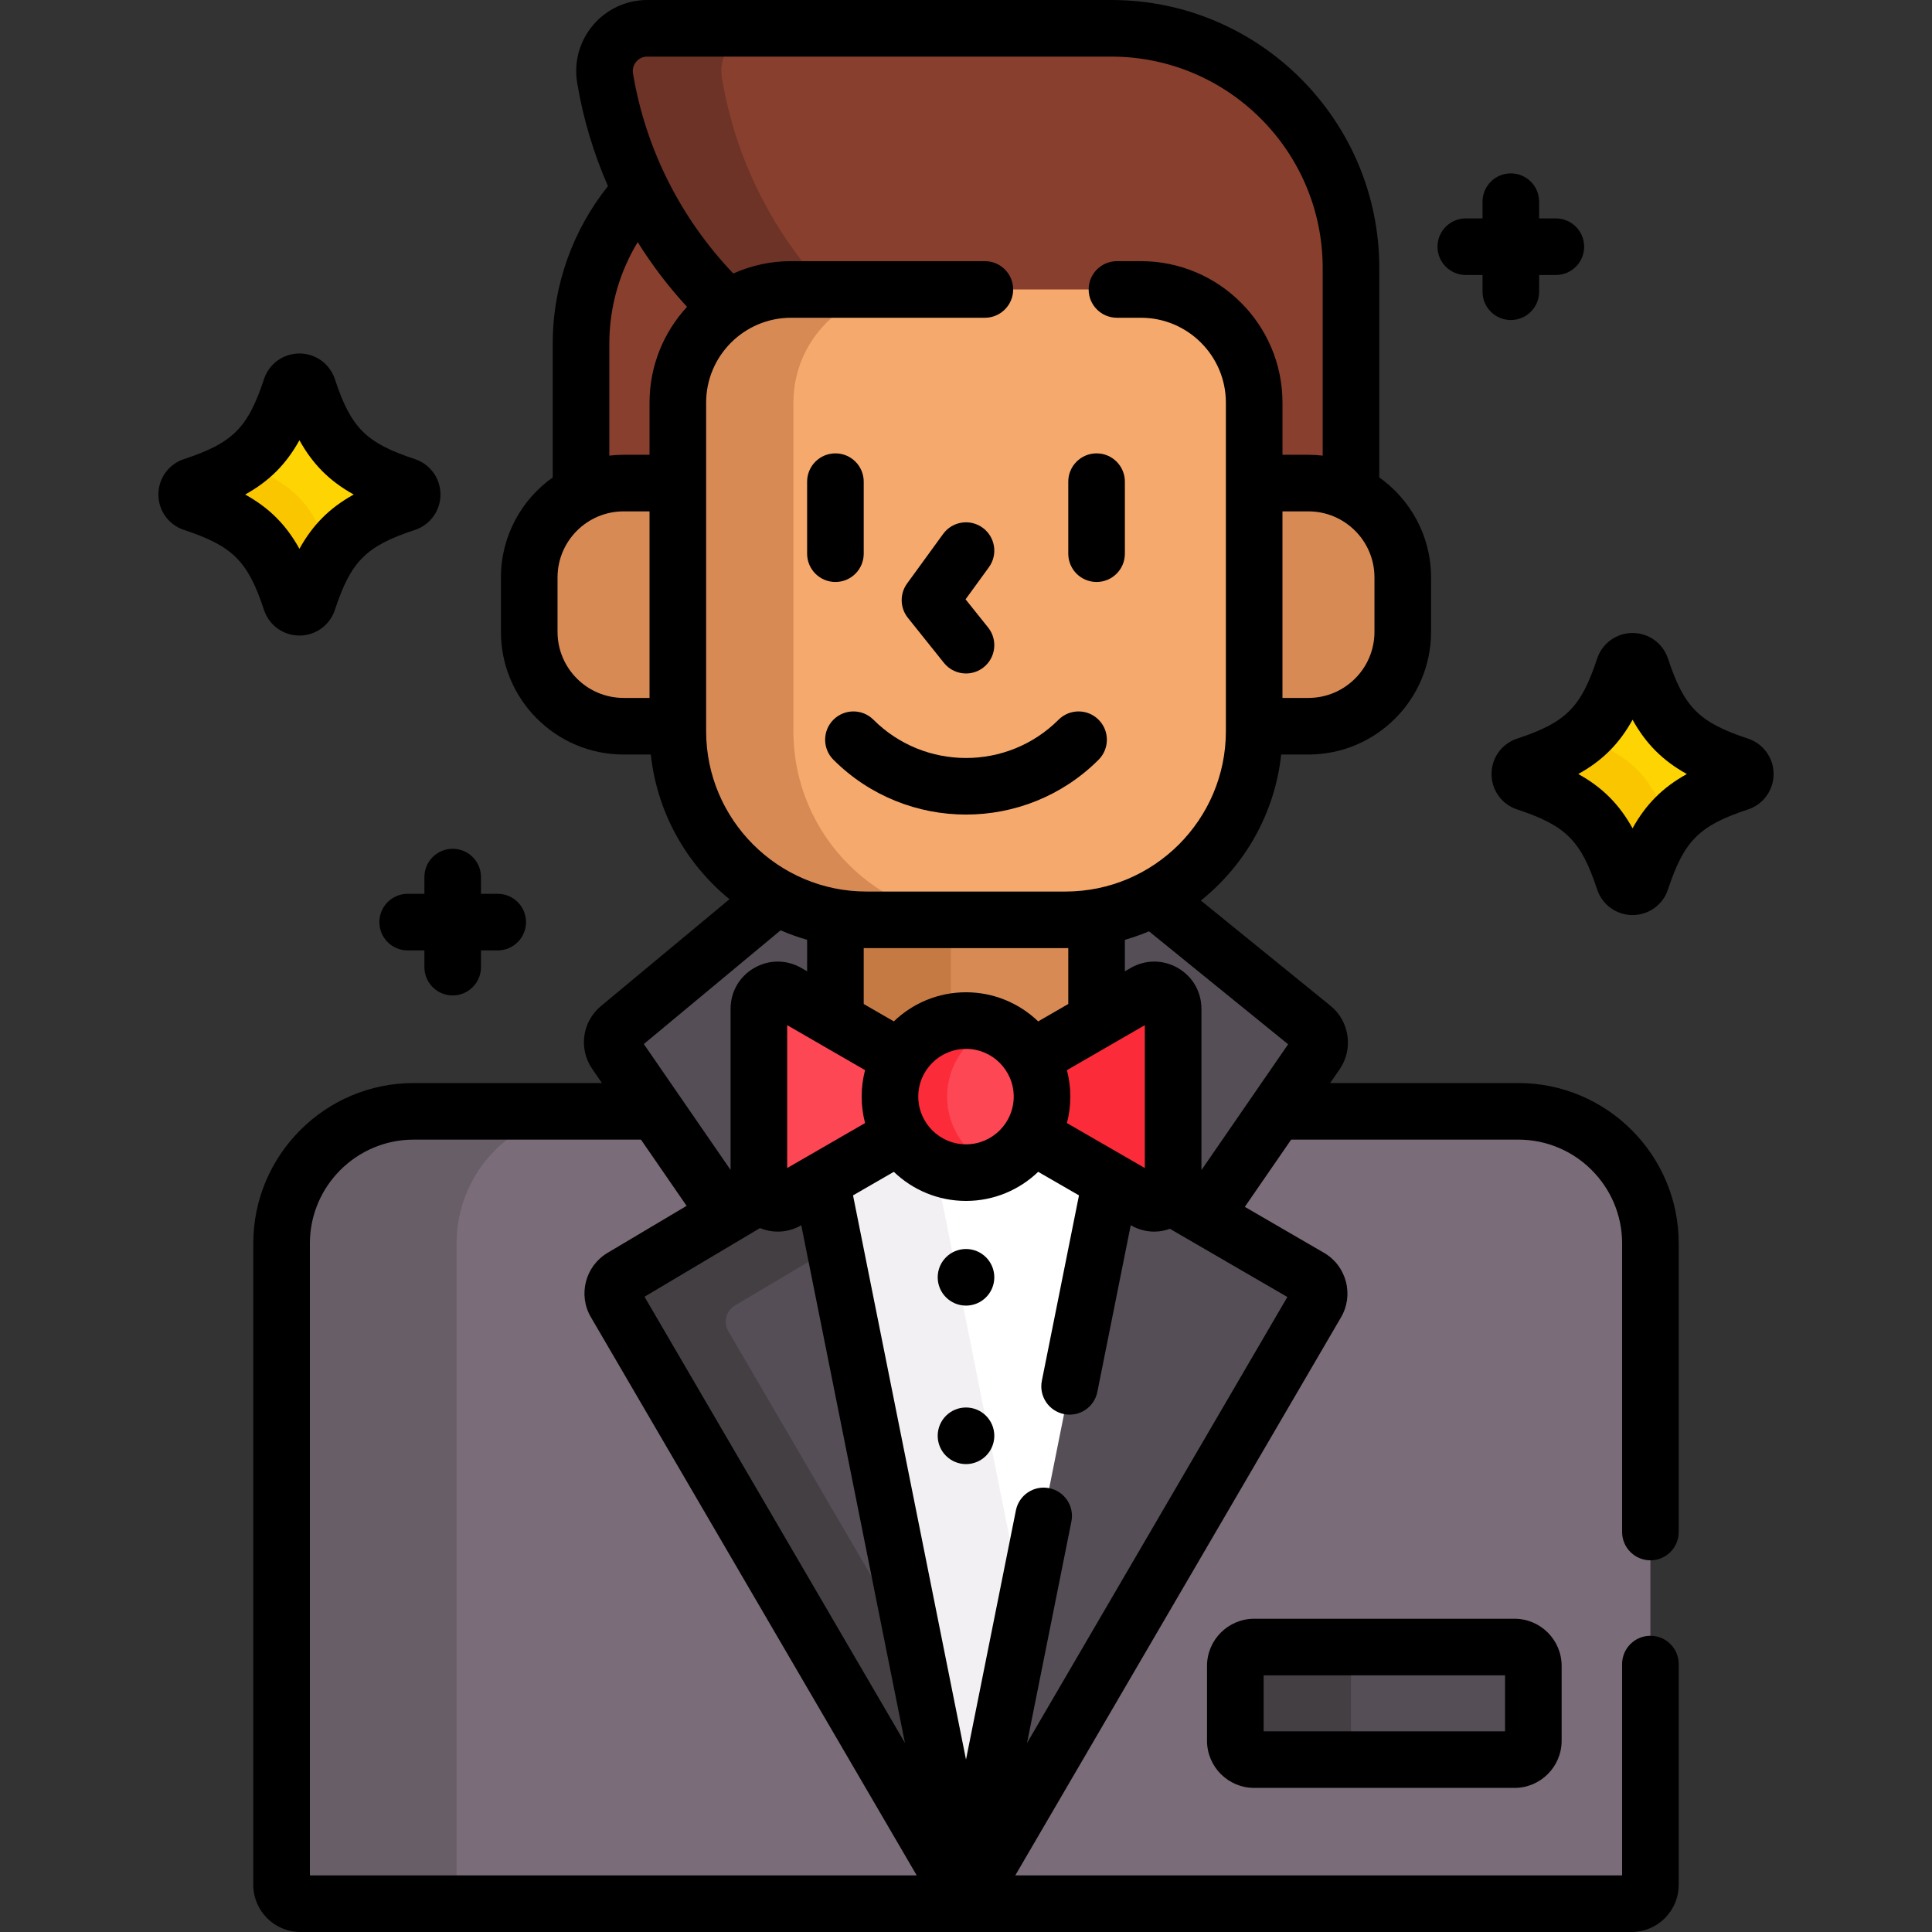 <svg id="Capa_1" enable-background="new 0 0 512 512" height="50" viewBox="0 0 512 512" width="50" xmlns="http://www.w3.org/2000/svg"><rect x="0" y="0" width="512" height="512" fill="#333333" stroke="none"/><g><g><path d="m432.376 504.5h-352.752c-2.761 0-5-2.239-5-5v-169.986c0-19.33 15.67-35 35-35h292.752c19.33 0 35 15.67 35 35v169.986c0 2.761-2.239 5-5 5z" fill="#7a6d79"/></g><g><path d="m121 499.5v-169.986c0-19.33 15.67-35 35-35h-46.376c-19.33 0-35 15.67-35 35v169.986c0 2.761 2.239 5 5 5h46.376c-2.761 0-5-2.239-5-5z" fill="#685e68"/></g><g><path d="m347.887 272.379-42.297-34.335c-6.94 3.648-14.837 5.722-23.222 5.722h-52.738c-8.645 0-16.776-2.195-23.869-6.056l-41.694 34.662c-1.99 1.654-2.389 4.552-.921 6.682l29.535 42.857 9.15-5.44c-.453-.743-.722-1.624-.722-2.598v-46.525c0-3.849 4.167-6.255 7.5-4.33l30.059 17.354c3.508-5.925 9.947-9.91 17.332-9.91s13.823 3.985 17.332 9.91l30.059-17.354c3.333-1.924 7.5.481 7.5 4.33v46.525c0 1.163-.385 2.19-1.007 3.01l9.236 5.362 29.735-43.147c1.479-2.148 1.058-5.074-.968-6.719z" fill="#554e56"/></g><g><path d="m347.095 338.488-37.213-21.605c-1.438 1.894-4.166 2.663-6.493 1.32l-30.059-17.354c-3.508 5.925-9.947 9.911-17.332 9.911s-13.824-3.986-17.332-9.911l-30.059 17.354c-2.489 1.437-5.442.458-6.778-1.732l-36.998 21.999c-2.372 1.41-3.153 4.476-1.745 6.849l92.914 159.181 92.884-159.136c1.419-2.391.616-5.48-1.789-6.876z" fill="#554e56"/></g><g><path d="m242.648 437.82-49.614-85.001c-1.409-2.373-.628-5.439 1.745-6.85l26.34-15.662-3.469-17.324-9.04 5.219c-2.489 1.437-5.442.458-6.778-1.732l-36.998 21.998c-2.372 1.41-3.153 4.476-1.745 6.849l92.911 159.182z" fill="#433f43"/></g><g><path d="m238.668 280.372c3.508-5.925 9.947-9.91 17.332-9.91s13.823 3.985 17.332 9.91l17.273-9.973v-27.321c-2.681.444-5.429.687-8.236.687h-52.738c-2.807 0-5.555-.243-8.236-.687v27.322z" fill="#d88a55"/></g><g><path d="m238.668 280.372c2.857-4.826 7.654-8.366 13.332-9.51v-27.096h-22.369c-2.807 0-5.555-.243-8.236-.687v27.321z" fill="#c57a44"/></g><g><g><g><path d="m460.895 207.386c-15.274 5.051-20.936 10.713-25.987 25.987-.717 2.17-3.805 2.17-4.522 0-5.051-15.274-10.713-20.936-25.987-25.987-2.17-.717-2.17-3.805 0-4.522 15.274-5.051 20.936-10.713 25.987-25.987.717-2.17 3.805-2.17 4.522 0 5.051 15.274 10.713 20.936 25.987 25.987 2.17.717 2.17 3.804 0 4.522z" fill="#fed402"/></g></g><g><g><path d="m419.179 195.524c-3.686 2.991-8.383 5.224-14.78 7.34-2.17.717-2.17 3.805 0 4.522 15.274 5.051 20.936 10.713 25.987 25.987.717 2.17 3.805 2.17 4.522 0 2.115-6.397 4.349-11.094 7.34-14.78-4.628-12.94-10.129-18.441-23.069-23.069z" fill="#fac600"/></g></g><g><g><path d="m107.601 133.314c-15.274 5.051-20.936 10.713-25.987 25.987-.717 2.17-3.805 2.17-4.522 0-5.051-15.274-10.713-20.936-25.987-25.987-2.17-.717-2.17-3.805 0-4.522 15.274-5.051 20.936-10.713 25.987-25.987.717-2.17 3.805-2.17 4.522 0 5.051 15.274 10.713 20.936 25.987 25.987 2.17.717 2.17 3.804 0 4.522z" fill="#fed402"/></g></g><g><g><path d="m63.849 122.954c-3.354 2.263-7.465 4.092-12.744 5.837-2.17.717-2.17 3.805 0 4.522 15.274 5.051 20.936 10.713 25.987 25.987.718 2.17 3.805 2.17 4.522 0 1.745-5.278 3.575-9.39 5.837-12.744-4.703-13.35-10.252-18.898-23.602-23.602z" fill="#fac600"/></g></g></g><path d="m273.332 300.849c-3.508 5.925-9.947 9.91-17.332 9.91s-13.823-3.985-17.332-9.91l-21.018 12.135 38.35 191.516 38.35-191.516z" fill="#fff"/><g><path d="m238.668 300.848c0 .001 0 .001 0 0l-21.018 12.135 38.35 191.517 15.476-77.286-23.67-118.208c-3.83-1.708-7.017-4.576-9.138-8.158z" fill="#f3f0f3"/></g><g><g><path d="m235.851 290.611c0-3.743 1.039-7.235 2.817-10.238l-30.059-17.354c-3.333-1.924-7.5.481-7.5 4.33v46.525c0 3.849 4.167 6.255 7.5 4.33l30.059-17.354c-1.778-3.004-2.817-6.496-2.817-10.239z" fill="#fd4755"/><path d="m303.39 263.018-30.059 17.354c1.778 3.003 2.817 6.495 2.817 10.238s-1.039 7.235-2.817 10.238l30.059 17.354c3.333 1.925 7.5-.481 7.5-4.33v-46.525c0-3.848-4.167-6.253-7.5-4.329z" fill="#fb2b3a"/></g><g><circle cx="256" cy="290.611" fill="#fd4755" r="20.149"/></g><g><path d="m251 290.611c0-8.447 5.203-15.669 12.574-18.664-2.34-.951-4.893-1.485-7.574-1.485-11.128 0-20.149 9.021-20.149 20.149s9.021 20.149 20.149 20.149c2.681 0 5.235-.535 7.574-1.485-7.371-2.996-12.574-10.218-12.574-18.664z" fill="#fb2b3a"/></g></g><g><g><path d="m165.253 128.02h14.378v-21.31c0-10.406 5.3-19.572 13.345-24.953-9.484-8.921-17.307-19.508-23.061-31.255-9.887 10.66-15.94 24.926-15.94 40.612v39.596c3.39-1.717 7.22-2.69 11.278-2.69z" fill="#883f2e"/><path d="m160.352 20.694c4.02 24.122 15.987 45.719 33.388 61.774 4.568-3.004 10.027-4.759 15.891-4.759h92.738c15.99 0 29 13.009 29 29v22.31h15.377c4.074 0 7.913 1.024 11.278 2.823v-60.847c0-35.067-28.427-63.495-63.495-63.495h-123c-7.002 0-12.329 6.288-11.177 13.194z" fill="#883f2e"/><g><path d="m192.977 81.757c4.765-3.187 10.492-5.047 16.655-5.047h9.299c-14.261-15.302-24.044-34.669-27.602-56.015-1.153-6.907 4.174-13.195 11.176-13.195h-30.976c-7.002 0-12.328 6.288-11.177 13.194 3.961 23.768 15.637 45.083 32.625 61.063z" fill="#6d3326"/></g></g><g fill="#d88a55"><path d="m179.631 128.02h-14.378c-13.807 0-25 11.193-25 25v14.436c0 13.807 11.193 25 25 25h14.378z"/><path d="m346.747 128.02h-14.378v64.436h14.378c13.807 0 25-11.193 25-25v-14.436c0-13.808-11.193-25-25-25z"/></g><g><path d="m282.369 243.766h-52.738c-27.614 0-50-22.386-50-50v-87.057c0-16.569 13.431-30 30-30h92.738c16.569 0 30 13.431 30 30v87.057c0 27.614-22.386 50-50 50z" fill="#f6a96c"/></g><g><path d="m210.262 193.766v-87.057c0-16.569 13.432-30 30-30h-30.631c-16.568 0-30 13.431-30 30v87.057c0 27.614 22.386 50 50 50h30.631c-27.614 0-50-22.386-50-50z" fill="#d88a55"/></g></g><g><path d="m401.351 466.316h-68.979c-2.761 0-5-2.239-5-5v-19.832c0-2.761 2.239-5 5-5h68.979c2.761 0 5 2.239 5 5v19.832c0 2.761-2.238 5-5 5z" fill="#554e56"/></g><g><path d="m358.021 461.316v-19.832c0-2.761 2.239-5 5-5h-30.649c-2.761 0-5 2.239-5 5v19.832c0 2.761 2.239 5 5 5h30.649c-2.761 0-5-2.239-5-5z" fill="#433f43"/></g><g><path d="m463.249 195.743c-12.966-4.288-16.933-8.254-21.221-21.222-1.34-4.05-5.109-6.772-9.381-6.772s-8.042 2.722-9.383 6.773c-4.287 12.966-8.254 16.933-21.222 21.221-4.051 1.34-6.772 5.11-6.772 9.382s2.722 8.042 6.773 9.382c12.967 4.288 16.934 8.254 21.222 21.222 1.34 4.05 5.109 6.772 9.382 6.772 4.271 0 8.041-2.722 9.382-6.773 4.287-12.966 8.254-16.933 21.22-21.221h.001c4.051-1.34 6.772-5.11 6.772-9.382s-2.721-8.042-6.773-9.382zm-30.603 23.768c-3.538-6.385-8.001-10.849-14.387-14.387 6.387-3.539 10.849-8 14.388-14.387 3.538 6.385 8 10.848 14.386 14.387-6.386 3.54-10.847 8.001-14.387 14.387z"/><path d="m79.353 168.428c4.272 0 8.042-2.722 9.383-6.773 4.287-12.967 8.254-16.933 21.221-21.22h.001c4.051-1.34 6.772-5.111 6.772-9.383-.001-4.272-2.723-8.042-6.773-9.381-12.967-4.288-16.934-8.254-21.222-21.223-1.34-4.05-5.11-6.771-9.382-6.771-4.271 0-8.041 2.721-9.382 6.772-4.287 12.967-8.254 16.933-21.219 21.221-4.052 1.339-6.773 5.109-6.774 9.381 0 4.272 2.722 8.043 6.773 9.383 12.966 4.288 16.933 8.254 21.221 21.222 1.34 4.051 5.109 6.772 9.381 6.772zm.001-51.762c3.538 6.386 8.001 10.848 14.387 14.387-6.386 3.538-10.849 8-14.388 14.387-3.538-6.387-8-10.848-14.386-14.387 6.387-3.539 10.847-8.001 14.387-14.387z"/><path d="m112.468 232.436v4.433h-4.433c-4.143 0-7.5 3.358-7.5 7.5s3.357 7.5 7.5 7.5h4.433v4.433c0 4.142 3.357 7.5 7.5 7.5s7.5-3.358 7.5-7.5v-4.433h4.433c4.143 0 7.5-3.358 7.5-7.5s-3.357-7.5-7.5-7.5h-4.433v-4.433c0-4.142-3.357-7.5-7.5-7.5s-7.5 3.358-7.5 7.5z"/><path d="m388.452 72.879h4.433v4.433c0 4.142 3.357 7.5 7.5 7.5s7.5-3.358 7.5-7.5v-4.433h4.433c4.143 0 7.5-3.358 7.5-7.5s-3.357-7.5-7.5-7.5h-4.433v-4.433c0-4.142-3.357-7.5-7.5-7.5s-7.5 3.358-7.5 7.5v4.433h-4.433c-4.143 0-7.5 3.358-7.5 7.5s3.358 7.5 7.5 7.5z"/><path d="m402.376 287.014h-49.869l2.522-3.66c3.676-5.334 2.615-12.712-2.415-16.798l-34.374-27.904c11.655-9.326 19.605-23.083 21.286-38.697h7.22c17.921 0 32.5-14.58 32.5-32.5v-14.435c0-10.928-5.427-20.606-13.722-26.501v-55.524c0-39.147-31.848-70.995-70.995-70.995h-123c-5.547 0-10.784 2.427-14.369 6.66-3.586 4.232-5.118 9.797-4.206 15.268 1.591 9.546 4.359 18.733 8.161 27.392-9.148 11.486-14.64 26.004-14.64 41.795v35.405c-8.295 5.895-13.722 15.573-13.722 26.501v14.436c0 17.92 14.579 32.5 32.5 32.5h7.22c1.659 15.417 9.432 29.024 20.848 38.343l-34.05 28.306c-5.006 4.162-5.996 11.344-2.302 16.706l2.553 3.704h-49.899c-23.435 0-42.5 19.065-42.5 42.5v169.984c0 6.893 5.607 12.5 12.5 12.5h352.752c6.893 0 12.5-5.607 12.5-12.5v-58.5c0-4.142-3.357-7.5-7.5-7.5s-7.5 3.358-7.5 7.5v56h-160.813l86.273-147.808c1.715-2.891 2.193-6.275 1.348-9.528-.847-3.253-2.914-5.974-5.821-7.662l-20.968-12.174 12.276-17.814h60.207c15.163 0 27.5 12.336 27.5 27.5v76.486c0 4.142 3.357 7.5 7.5 7.5s7.5-3.358 7.5-7.5v-76.486c-.001-23.434-19.066-42.5-42.501-42.5zm-119.631-3.416 20.645-11.92v37.865l-20.645-11.92c.588-2.241.904-4.59.904-7.013-.001-2.422-.316-4.772-.904-7.012zm-7.617-12.923c-4.971-4.771-11.71-7.713-19.128-7.713s-14.157 2.942-19.128 7.713l-7.977-4.605v-14.822c.246.003.489.019.735.019h52.738c.247 0 .49-.016.735-.019v14.822zm-6.48 19.935c0 6.975-5.674 12.649-12.648 12.649s-12.648-5.674-12.648-12.649 5.674-12.648 12.648-12.648 12.648 5.674 12.648 12.648zm-39.393 7.013-20.645 11.92v-37.865l20.645 11.92c-.588 2.24-.904 4.59-.904 7.012.001 2.423.316 4.773.904 7.013zm-16.907 27.081 27.474 137.201-69.024-118.256 30.602-18.196c1.518.625 3.113.939 4.71.939 2.142.001 4.285-.562 6.238-1.688zm151.898-157.248c0 9.649-7.851 17.5-17.5 17.5h-6.877v-49.436h6.877c9.649 0 17.5 7.851 17.5 17.5zm-202.77-76.342c0-9.854 2.755-19.071 7.519-26.944 3.822 6.111 8.195 11.854 13.072 17.148-6.162 6.685-9.935 15.604-9.935 25.391v13.811h-6.877c-1.279 0-2.538.082-3.778.227v-29.633zm-13.722 76.342v-14.436c0-9.649 7.851-17.5 17.5-17.5h6.877v49.436h-6.877c-9.65 0-17.5-7.851-17.5-17.5zm39.377 26.31v-87.057c0-12.407 10.094-22.5 22.5-22.5h51.369c4.143 0 7.5-3.358 7.5-7.5s-3.357-7.5-7.5-7.5h-51.369c-5.447 0-10.622 1.177-15.297 3.275-13.75-14.398-23.211-32.781-26.585-53.023-.254-1.523.428-2.6.856-3.106s1.378-1.355 2.924-1.355h123c30.876 0 55.995 25.119 55.995 55.995v49.752c-1.24-.144-2.5-.227-3.778-.227h-6.877v-13.811c0-20.678-16.822-37.5-37.5-37.5h-6.369c-4.143 0-7.5 3.358-7.5 7.5s3.357 7.5 7.5 7.5h6.369c12.406 0 22.5 10.093 22.5 22.5v87.057c0 23.435-19.065 42.5-42.5 42.5h-52.738c-23.435 0-42.5-19.065-42.5-42.5zm19.739 52.776c2.271.983 4.615 1.83 7.025 2.518v8.35l-1.535-.886c-3.914-2.26-8.588-2.259-12.5 0-3.914 2.26-6.25 6.307-6.25 10.826v42.694l-22.992-33.363zm-124.746 250.458v-167.486c0-15.164 12.337-27.5 27.5-27.5h60.237l12.094 17.549-20.955 12.46c-5.918 3.52-7.875 11.201-4.389 17.077l86.327 147.9zm259.039-153.284-68.985 118.188 11.755-58.699c.813-4.062-1.82-8.013-5.882-8.827-4.06-.812-8.014 1.82-8.827 5.881l-13.224 66.043-29.939-149.514 10.811-6.242c4.971 4.771 11.71 7.713 19.128 7.713s14.157-2.942 19.128-7.713l10.811 6.242-9.839 49.135c-.813 4.062 1.82 8.013 5.882 8.827s8.014-1.819 8.827-5.881l8.844-44.164c1.954 1.125 4.095 1.689 6.238 1.689 1.402 0 2.799-.266 4.148-.748zm-22.773-33.631v-42.737c0-4.519-2.336-8.566-6.25-10.826-3.911-2.258-8.585-2.259-12.5 0l-1.535.886v-8.35c2.187-.623 4.319-1.376 6.391-2.244l36.87 29.93z"/><path d="m221.395 154.231c4.143 0 7.5-3.358 7.5-7.5v-19.085c0-4.142-3.357-7.5-7.5-7.5s-7.5 3.358-7.5 7.5v19.085c0 4.143 3.357 7.5 7.5 7.5z"/><path d="m290.604 154.231c4.143 0 7.5-3.358 7.5-7.5v-19.085c0-4.142-3.357-7.5-7.5-7.5s-7.5 3.358-7.5 7.5v19.085c0 4.143 3.358 7.5 7.5 7.5z"/><path d="m220.864 190.732c-2.929 2.929-2.929 7.678 0 10.606 9.688 9.687 22.411 14.53 35.136 14.53s25.448-4.843 35.136-14.53c2.929-2.929 2.929-7.677 0-10.606-2.93-2.929-7.679-2.929-10.606 0-13.525 13.524-35.533 13.524-49.059 0-2.928-2.928-7.677-2.928-10.607 0z"/><path d="m250.144 175.662c1.481 1.852 3.661 2.815 5.861 2.815 1.643 0 3.298-.538 4.681-1.644 3.234-2.587 3.759-7.307 1.171-10.542l-5.971-7.464 6.18-8.498c2.437-3.35 1.695-8.041-1.654-10.477-3.35-2.436-8.04-1.696-10.477 1.654l-9.546 13.126c-1.987 2.733-1.902 6.458.209 9.096z"/><path d="m332.372 428.984c-6.893 0-12.5 5.607-12.5 12.5v19.832c0 6.893 5.607 12.5 12.5 12.5h68.979c6.893 0 12.5-5.607 12.5-12.5v-19.832c0-6.893-5.607-12.5-12.5-12.5zm66.48 29.831h-63.979v-14.832h63.979z"/><circle cx="256" cy="338.5" r="7.5"/><circle cx="256" cy="380.5" r="7.5"/></g></g></svg>